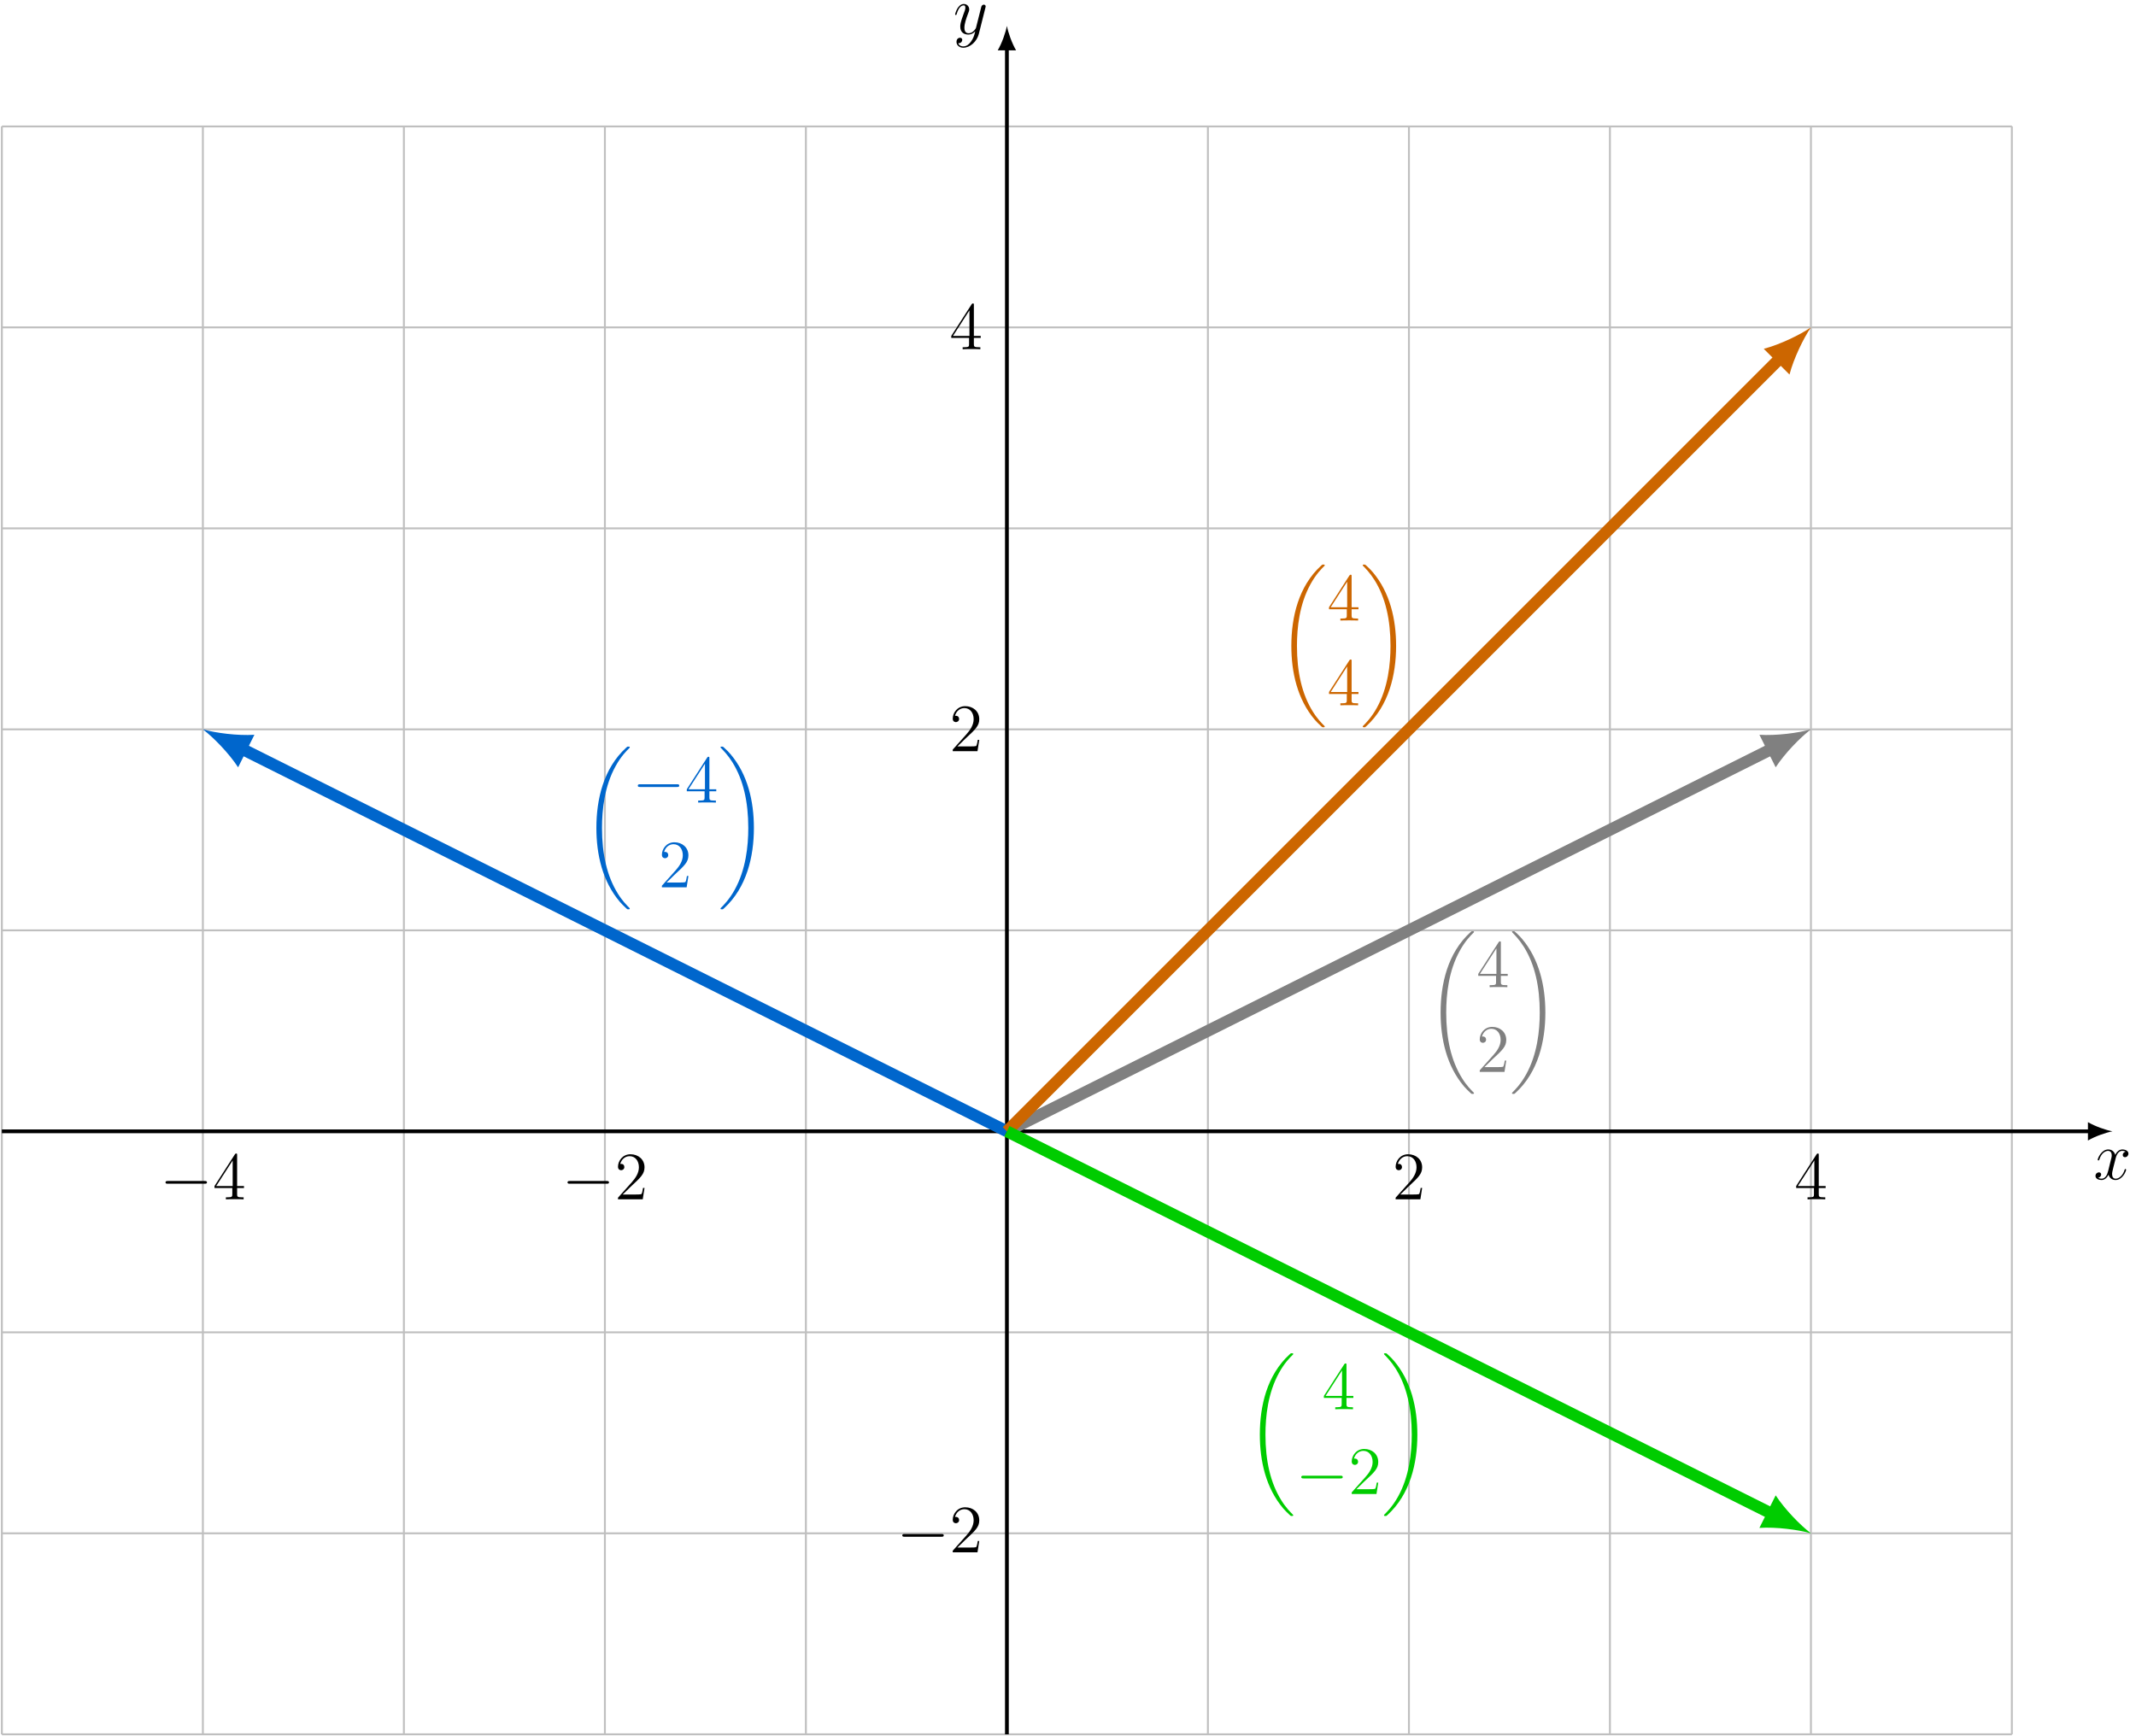 <?xml version="1.0" encoding="UTF-8"?>
<svg xmlns="http://www.w3.org/2000/svg" xmlns:xlink="http://www.w3.org/1999/xlink" width="451.842" height="367.295" viewBox="0 0 451.842 367.295">
<defs>
<g>
<g id="glyph-0-0">
<path d="M 6.797 -5.859 C 6.344 -5.766 6.172 -5.422 6.172 -5.156 C 6.172 -4.812 6.438 -4.688 6.641 -4.688 C 7.078 -4.688 7.375 -5.062 7.375 -5.453 C 7.375 -6.047 6.688 -6.328 6.078 -6.328 C 5.203 -6.328 4.719 -5.469 4.594 -5.188 C 4.266 -6.266 3.375 -6.328 3.109 -6.328 C 1.656 -6.328 0.875 -4.453 0.875 -4.125 C 0.875 -4.078 0.938 -4 1.031 -4 C 1.141 -4 1.172 -4.094 1.203 -4.141 C 1.688 -5.734 2.656 -6.031 3.062 -6.031 C 3.719 -6.031 3.844 -5.438 3.844 -5.094 C 3.844 -4.781 3.766 -4.453 3.578 -3.766 L 3.094 -1.797 C 2.891 -0.938 2.469 -0.141 1.703 -0.141 C 1.641 -0.141 1.281 -0.141 0.969 -0.328 C 1.484 -0.438 1.609 -0.859 1.609 -1.031 C 1.609 -1.312 1.391 -1.484 1.125 -1.484 C 0.781 -1.484 0.406 -1.188 0.406 -0.734 C 0.406 -0.125 1.078 0.141 1.688 0.141 C 2.375 0.141 2.875 -0.406 3.172 -0.984 C 3.406 -0.141 4.109 0.141 4.641 0.141 C 6.109 0.141 6.891 -1.734 6.891 -2.047 C 6.891 -2.125 6.828 -2.188 6.734 -2.188 C 6.609 -2.188 6.594 -2.109 6.562 -2 C 6.172 -0.734 5.328 -0.141 4.688 -0.141 C 4.188 -0.141 3.922 -0.516 3.922 -1.109 C 3.922 -1.422 3.969 -1.656 4.203 -2.594 L 4.703 -4.547 C 4.922 -5.406 5.406 -6.031 6.062 -6.031 C 6.094 -6.031 6.5 -6.031 6.797 -5.859 Z M 6.797 -5.859 "/>
</g>
<g id="glyph-0-1">
<path d="M 3.766 1.609 C 3.391 2.156 2.828 2.641 2.125 2.641 C 1.953 2.641 1.266 2.609 1.047 1.953 C 1.094 1.969 1.156 1.969 1.188 1.969 C 1.625 1.969 1.906 1.594 1.906 1.266 C 1.906 0.938 1.641 0.812 1.422 0.812 C 1.188 0.812 0.688 0.984 0.688 1.688 C 0.688 2.422 1.312 2.922 2.125 2.922 C 3.562 2.922 5 1.609 5.406 0.016 L 6.812 -5.578 C 6.828 -5.656 6.859 -5.734 6.859 -5.828 C 6.859 -6.031 6.688 -6.188 6.469 -6.188 C 6.344 -6.188 6.031 -6.125 5.922 -5.688 L 4.859 -1.484 C 4.797 -1.219 4.797 -1.188 4.672 -1.031 C 4.391 -0.625 3.922 -0.141 3.234 -0.141 C 2.422 -0.141 2.359 -0.938 2.359 -1.312 C 2.359 -2.141 2.734 -3.234 3.125 -4.281 C 3.281 -4.688 3.375 -4.891 3.375 -5.172 C 3.375 -5.781 2.938 -6.328 2.234 -6.328 C 0.922 -6.328 0.391 -4.25 0.391 -4.125 C 0.391 -4.078 0.438 -4 0.547 -4 C 0.672 -4 0.688 -4.062 0.75 -4.266 C 1.094 -5.469 1.641 -6.031 2.188 -6.031 C 2.328 -6.031 2.562 -6.031 2.562 -5.562 C 2.562 -5.188 2.406 -4.781 2.188 -4.234 C 1.484 -2.359 1.484 -1.875 1.484 -1.531 C 1.484 -0.172 2.469 0.141 3.188 0.141 C 3.594 0.141 4.109 0.016 4.625 -0.516 L 4.641 -0.5 C 4.422 0.344 4.281 0.906 3.766 1.609 Z M 3.766 1.609 "/>
</g>
<g id="glyph-1-0">
<path d="M 9.453 -3.297 C 9.703 -3.297 9.953 -3.297 9.953 -3.578 C 9.953 -3.875 9.703 -3.875 9.453 -3.875 L 1.688 -3.875 C 1.453 -3.875 1.188 -3.875 1.188 -3.578 C 1.188 -3.297 1.453 -3.297 1.688 -3.297 Z M 9.453 -3.297 "/>
</g>
<g id="glyph-2-0">
<path d="M 6.312 -2.406 L 6 -2.406 C 5.953 -2.172 5.844 -1.375 5.688 -1.141 C 5.594 -1.016 4.781 -1.016 4.344 -1.016 L 1.688 -1.016 C 2.078 -1.344 2.953 -2.266 3.328 -2.609 C 5.516 -4.625 6.312 -5.359 6.312 -6.781 C 6.312 -8.438 5 -9.531 3.344 -9.531 C 1.672 -9.531 0.703 -8.125 0.703 -6.891 C 0.703 -6.156 1.328 -6.156 1.375 -6.156 C 1.672 -6.156 2.047 -6.375 2.047 -6.828 C 2.047 -7.234 1.781 -7.5 1.375 -7.5 C 1.25 -7.5 1.219 -7.5 1.172 -7.484 C 1.453 -8.469 2.219 -9.125 3.156 -9.125 C 4.375 -9.125 5.125 -8.109 5.125 -6.781 C 5.125 -5.562 4.422 -4.5 3.594 -3.578 L 0.703 -0.344 L 0.703 0 L 5.938 0 Z M 6.312 -2.406 "/>
</g>
<g id="glyph-2-1">
<path d="M 5.172 -9.344 C 5.172 -9.609 5.172 -9.688 4.984 -9.688 C 4.859 -9.688 4.812 -9.688 4.703 -9.516 L 0.391 -2.812 L 0.391 -2.391 L 4.156 -2.391 L 4.156 -1.094 C 4.156 -0.562 4.125 -0.422 3.078 -0.422 L 2.797 -0.422 L 2.797 0 C 3.125 -0.031 4.266 -0.031 4.656 -0.031 C 5.062 -0.031 6.203 -0.031 6.547 0 L 6.547 -0.422 L 6.25 -0.422 C 5.219 -0.422 5.172 -0.562 5.172 -1.094 L 5.172 -2.391 L 6.625 -2.391 L 6.625 -2.812 L 5.172 -2.812 Z M 4.234 -8.219 L 4.234 -2.812 L 0.75 -2.812 Z M 4.234 -8.219 "/>
</g>
<g id="glyph-3-0">
<path d="M 10.047 33.688 C 10.047 33.641 10.016 33.609 9.984 33.562 C 9.453 33.031 8.484 32.078 7.531 30.531 C 5.219 26.828 4.172 22.156 4.172 16.641 C 4.172 12.781 4.688 7.797 7.062 3.531 C 8.188 1.484 9.359 0.312 10 -0.312 C 10.047 -0.359 10.047 -0.391 10.047 -0.438 C 10.047 -0.578 9.938 -0.578 9.734 -0.578 C 9.531 -0.578 9.516 -0.578 9.297 -0.359 C 4.484 4.016 2.984 10.578 2.984 16.625 C 2.984 22.266 4.281 27.938 7.922 32.234 C 8.203 32.562 8.75 33.141 9.344 33.672 C 9.516 33.844 9.531 33.844 9.734 33.844 C 9.938 33.844 10.047 33.844 10.047 33.688 Z M 10.047 33.688 "/>
</g>
<g id="glyph-3-1">
<path d="M 7.562 16.641 C 7.562 11 6.266 5.328 2.625 1.031 C 2.344 0.703 1.797 0.109 1.203 -0.406 C 1.031 -0.578 1 -0.578 0.797 -0.578 C 0.625 -0.578 0.5 -0.578 0.5 -0.438 C 0.5 -0.375 0.562 -0.312 0.594 -0.281 C 1.094 0.234 2.047 1.188 3.016 2.734 C 5.328 6.438 6.375 11.109 6.375 16.625 C 6.375 20.484 5.859 25.453 3.484 29.734 C 2.359 31.766 1.156 32.969 0.562 33.562 C 0.531 33.609 0.5 33.656 0.5 33.688 C 0.5 33.844 0.625 33.844 0.797 33.844 C 1 33.844 1.031 33.844 1.25 33.625 C 6.047 29.25 7.562 22.672 7.562 16.641 Z M 7.562 16.641 "/>
</g>
</g>
<clipPath id="clip-0">
<path clip-rule="nonzero" d="M 0 26 L 426 26 L 426 367.297 L 0 367.297 Z M 0 26 "/>
</clipPath>
<clipPath id="clip-1">
<path clip-rule="nonzero" d="M 212 9 L 214 9 L 214 367.297 L 212 367.297 Z M 212 9 "/>
</clipPath>
</defs>
<g clip-path="url(#clip-0)">
<path fill="none" stroke-width="0.399" stroke-linecap="butt" stroke-linejoin="miter" stroke="rgb(75%, 75%, 75%)" stroke-opacity="1" stroke-miterlimit="10" d="M -212.602 -127.561 L 212.601 -127.561 M -212.602 -85.042 L 212.601 -85.042 M -212.602 -42.518 L 212.601 -42.518 M -212.602 0.001 L 212.601 0.001 M -212.602 42.521 L 212.601 42.521 M -212.602 85.04 L 212.601 85.04 M -212.602 127.56 L 212.601 127.56 M -212.602 170.079 L 212.601 170.079 M -212.602 212.587 L 212.601 212.587 M -212.602 -127.561 L -212.602 212.603 M -170.079 -127.561 L -170.079 212.603 M -127.559 -127.561 L -127.559 212.603 M -85.04 -127.561 L -85.04 212.603 M -42.52 -127.561 L -42.52 212.603 M -0.001 -127.561 L -0.001 212.603 M 42.519 -127.561 L 42.519 212.603 M 85.042 -127.561 L 85.042 212.603 M 127.562 -127.561 L 127.562 212.603 M 170.081 -127.561 L 170.081 212.603 M 212.585 -127.561 L 212.585 212.603 " transform="matrix(1, 0, 0, -1, 212.997, 239.337)"/>
</g>
<path fill="none" stroke-width="0.797" stroke-linecap="butt" stroke-linejoin="miter" stroke="rgb(0%, 0%, 0%)" stroke-opacity="1" stroke-miterlimit="10" d="M -212.602 0.001 L 229.198 0.001 " transform="matrix(1, 0, 0, -1, 212.997, 239.337)"/>
<path fill-rule="nonzero" fill="rgb(0%, 0%, 0%)" fill-opacity="1" d="M 446.859 239.336 C 445.477 239.078 443.23 238.301 441.676 237.395 L 441.676 241.281 C 443.23 240.375 445.477 239.598 446.859 239.336 "/>
<g fill="rgb(0%, 0%, 0%)" fill-opacity="1">
<use xlink:href="#glyph-0-0" x="442.864" y="249.499"/>
</g>
<g clip-path="url(#clip-1)">
<path fill="none" stroke-width="0.797" stroke-linecap="butt" stroke-linejoin="miter" stroke="rgb(0%, 0%, 0%)" stroke-opacity="1" stroke-miterlimit="10" d="M -0.001 -127.561 L -0.001 229.2 " transform="matrix(1, 0, 0, -1, 212.997, 239.337)"/>
</g>
<path fill-rule="nonzero" fill="rgb(0%, 0%, 0%)" fill-opacity="1" d="M 212.996 5.477 C 212.738 6.855 211.961 9.102 211.055 10.656 L 214.941 10.656 C 214.031 9.102 213.258 6.855 212.996 5.477 "/>
<g fill="rgb(0%, 0%, 0%)" fill-opacity="1">
<use xlink:href="#glyph-0-1" x="201.648" y="7.173"/>
</g>
<path fill="none" stroke-width="2.491" stroke-linecap="butt" stroke-linejoin="miter" stroke="rgb(50%, 50%, 50%)" stroke-opacity="1" stroke-miterlimit="10" d="M -0.001 0.001 L 161.819 80.911 " transform="matrix(1, 0, 0, -1, 212.997, 239.337)"/>
<path fill-rule="nonzero" fill="rgb(50%, 50%, 50%)" fill-opacity="1" d="M 383.078 154.297 C 380.402 155.062 375.734 155.672 372.18 155.445 L 375.621 162.328 C 377.57 159.344 380.859 155.98 383.078 154.297 "/>
<path fill="none" stroke-width="2.491" stroke-linecap="butt" stroke-linejoin="miter" stroke="rgb(0%, 40.015%, 79.999%)" stroke-opacity="1" stroke-miterlimit="10" d="M -0.001 0.001 L -161.821 80.911 " transform="matrix(1, 0, 0, -1, 212.997, 239.337)"/>
<path fill-rule="nonzero" fill="rgb(0%, 40.015%, 79.999%)" fill-opacity="1" d="M 42.918 154.297 C 45.133 155.98 48.422 159.344 50.371 162.328 L 53.816 155.445 C 50.258 155.672 45.594 155.062 42.918 154.297 "/>
<path fill="none" stroke-width="2.491" stroke-linecap="butt" stroke-linejoin="miter" stroke="rgb(79.999%, 39.983%, 0%)" stroke-opacity="1" stroke-miterlimit="10" d="M -0.001 0.001 L 163.55 163.552 " transform="matrix(1, 0, 0, -1, 212.997, 239.337)"/>
<path fill-rule="nonzero" fill="rgb(79.999%, 39.983%, 0%)" fill-opacity="1" d="M 383.078 69.258 C 380.781 70.828 376.547 72.883 373.102 73.793 L 378.543 79.234 C 379.449 75.785 381.504 71.555 383.078 69.258 "/>
<path fill="none" stroke-width="2.491" stroke-linecap="butt" stroke-linejoin="miter" stroke="rgb(0.014%, 79.999%, 0%)" stroke-opacity="1" stroke-miterlimit="10" d="M -0.001 0.001 L 161.819 -80.909 " transform="matrix(1, 0, 0, -1, 212.997, 239.337)"/>
<path fill-rule="nonzero" fill="rgb(0.014%, 79.999%, 0%)" fill-opacity="1" d="M 383.078 324.379 C 380.859 322.695 377.57 319.328 375.621 316.348 L 372.18 323.23 C 375.734 323 380.402 323.613 383.078 324.379 "/>
<g fill="rgb(0%, 0%, 0%)" fill-opacity="1">
<use xlink:href="#glyph-1-0" x="189.679" y="328.402"/>
</g>
<g fill="rgb(0%, 0%, 0%)" fill-opacity="1">
<use xlink:href="#glyph-2-0" x="200.837" y="328.402"/>
</g>
<g fill="rgb(0%, 0%, 0%)" fill-opacity="1">
<use xlink:href="#glyph-2-0" x="200.837" y="158.921"/>
</g>
<g fill="rgb(0%, 0%, 0%)" fill-opacity="1">
<use xlink:href="#glyph-2-1" x="200.837" y="73.88"/>
</g>
<g fill="rgb(0%, 0%, 0%)" fill-opacity="1">
<use xlink:href="#glyph-1-0" x="33.827" y="253.719"/>
</g>
<g fill="rgb(0%, 0%, 0%)" fill-opacity="1">
<use xlink:href="#glyph-2-1" x="44.986" y="253.719"/>
</g>
<g fill="rgb(0%, 0%, 0%)" fill-opacity="1">
<use xlink:href="#glyph-1-0" x="118.867" y="253.719"/>
</g>
<g fill="rgb(0%, 0%, 0%)" fill-opacity="1">
<use xlink:href="#glyph-2-0" x="130.025" y="253.719"/>
</g>
<g fill="rgb(0%, 0%, 0%)" fill-opacity="1">
<use xlink:href="#glyph-2-0" x="294.524" y="253.719"/>
</g>
<g fill="rgb(0%, 0%, 0%)" fill-opacity="1">
<use xlink:href="#glyph-2-1" x="379.564" y="253.719"/>
</g>
<g fill="rgb(50%, 50%, 50%)" fill-opacity="1">
<use xlink:href="#glyph-3-0" x="301.755" y="197.576"/>
</g>
<g fill="rgb(50%, 50%, 50%)" fill-opacity="1">
<use xlink:href="#glyph-2-1" x="312.316" y="208.837"/>
</g>
<g fill="rgb(50%, 50%, 50%)" fill-opacity="1">
<use xlink:href="#glyph-2-0" x="312.316" y="226.77"/>
</g>
<g fill="rgb(50%, 50%, 50%)" fill-opacity="1">
<use xlink:href="#glyph-3-1" x="319.339" y="197.576"/>
</g>
<g fill="rgb(0%, 40.015%, 79.999%)" fill-opacity="1">
<use xlink:href="#glyph-3-0" x="123.173" y="158.524"/>
</g>
<g fill="rgb(0%, 40.015%, 79.999%)" fill-opacity="1">
<use xlink:href="#glyph-1-0" x="133.733" y="169.786"/>
</g>
<g fill="rgb(0%, 40.015%, 79.999%)" fill-opacity="1">
<use xlink:href="#glyph-2-1" x="144.891" y="169.786"/>
</g>
<g fill="rgb(0%, 40.015%, 79.999%)" fill-opacity="1">
<use xlink:href="#glyph-2-0" x="139.312" y="187.719"/>
</g>
<g fill="rgb(0%, 40.015%, 79.999%)" fill-opacity="1">
<use xlink:href="#glyph-3-1" x="151.915" y="158.524"/>
</g>
<g fill="rgb(0.014%, 79.999%, 0%)" fill-opacity="1">
<use xlink:href="#glyph-3-0" x="263.518" y="286.867"/>
</g>
<g fill="rgb(0.014%, 79.999%, 0%)" fill-opacity="1">
<use xlink:href="#glyph-2-1" x="279.658" y="298.129"/>
</g>
<g fill="rgb(0.014%, 79.999%, 0%)" fill-opacity="1">
<use xlink:href="#glyph-1-0" x="274.079" y="316.062"/>
</g>
<g fill="rgb(0.014%, 79.999%, 0%)" fill-opacity="1">
<use xlink:href="#glyph-2-0" x="285.237" y="316.062"/>
</g>
<g fill="rgb(0.014%, 79.999%, 0%)" fill-opacity="1">
<use xlink:href="#glyph-3-1" x="292.261" y="286.867"/>
</g>
<g fill="rgb(79.999%, 39.983%, 0%)" fill-opacity="1">
<use xlink:href="#glyph-3-0" x="270.182" y="120.013"/>
</g>
<g fill="rgb(79.999%, 39.983%, 0%)" fill-opacity="1">
<use xlink:href="#glyph-2-1" x="280.742" y="131.275"/>
</g>
<g fill="rgb(79.999%, 39.983%, 0%)" fill-opacity="1">
<use xlink:href="#glyph-2-1" x="280.742" y="149.208"/>
</g>
<g fill="rgb(79.999%, 39.983%, 0%)" fill-opacity="1">
<use xlink:href="#glyph-3-1" x="287.766" y="120.013"/>
</g>
</svg>
